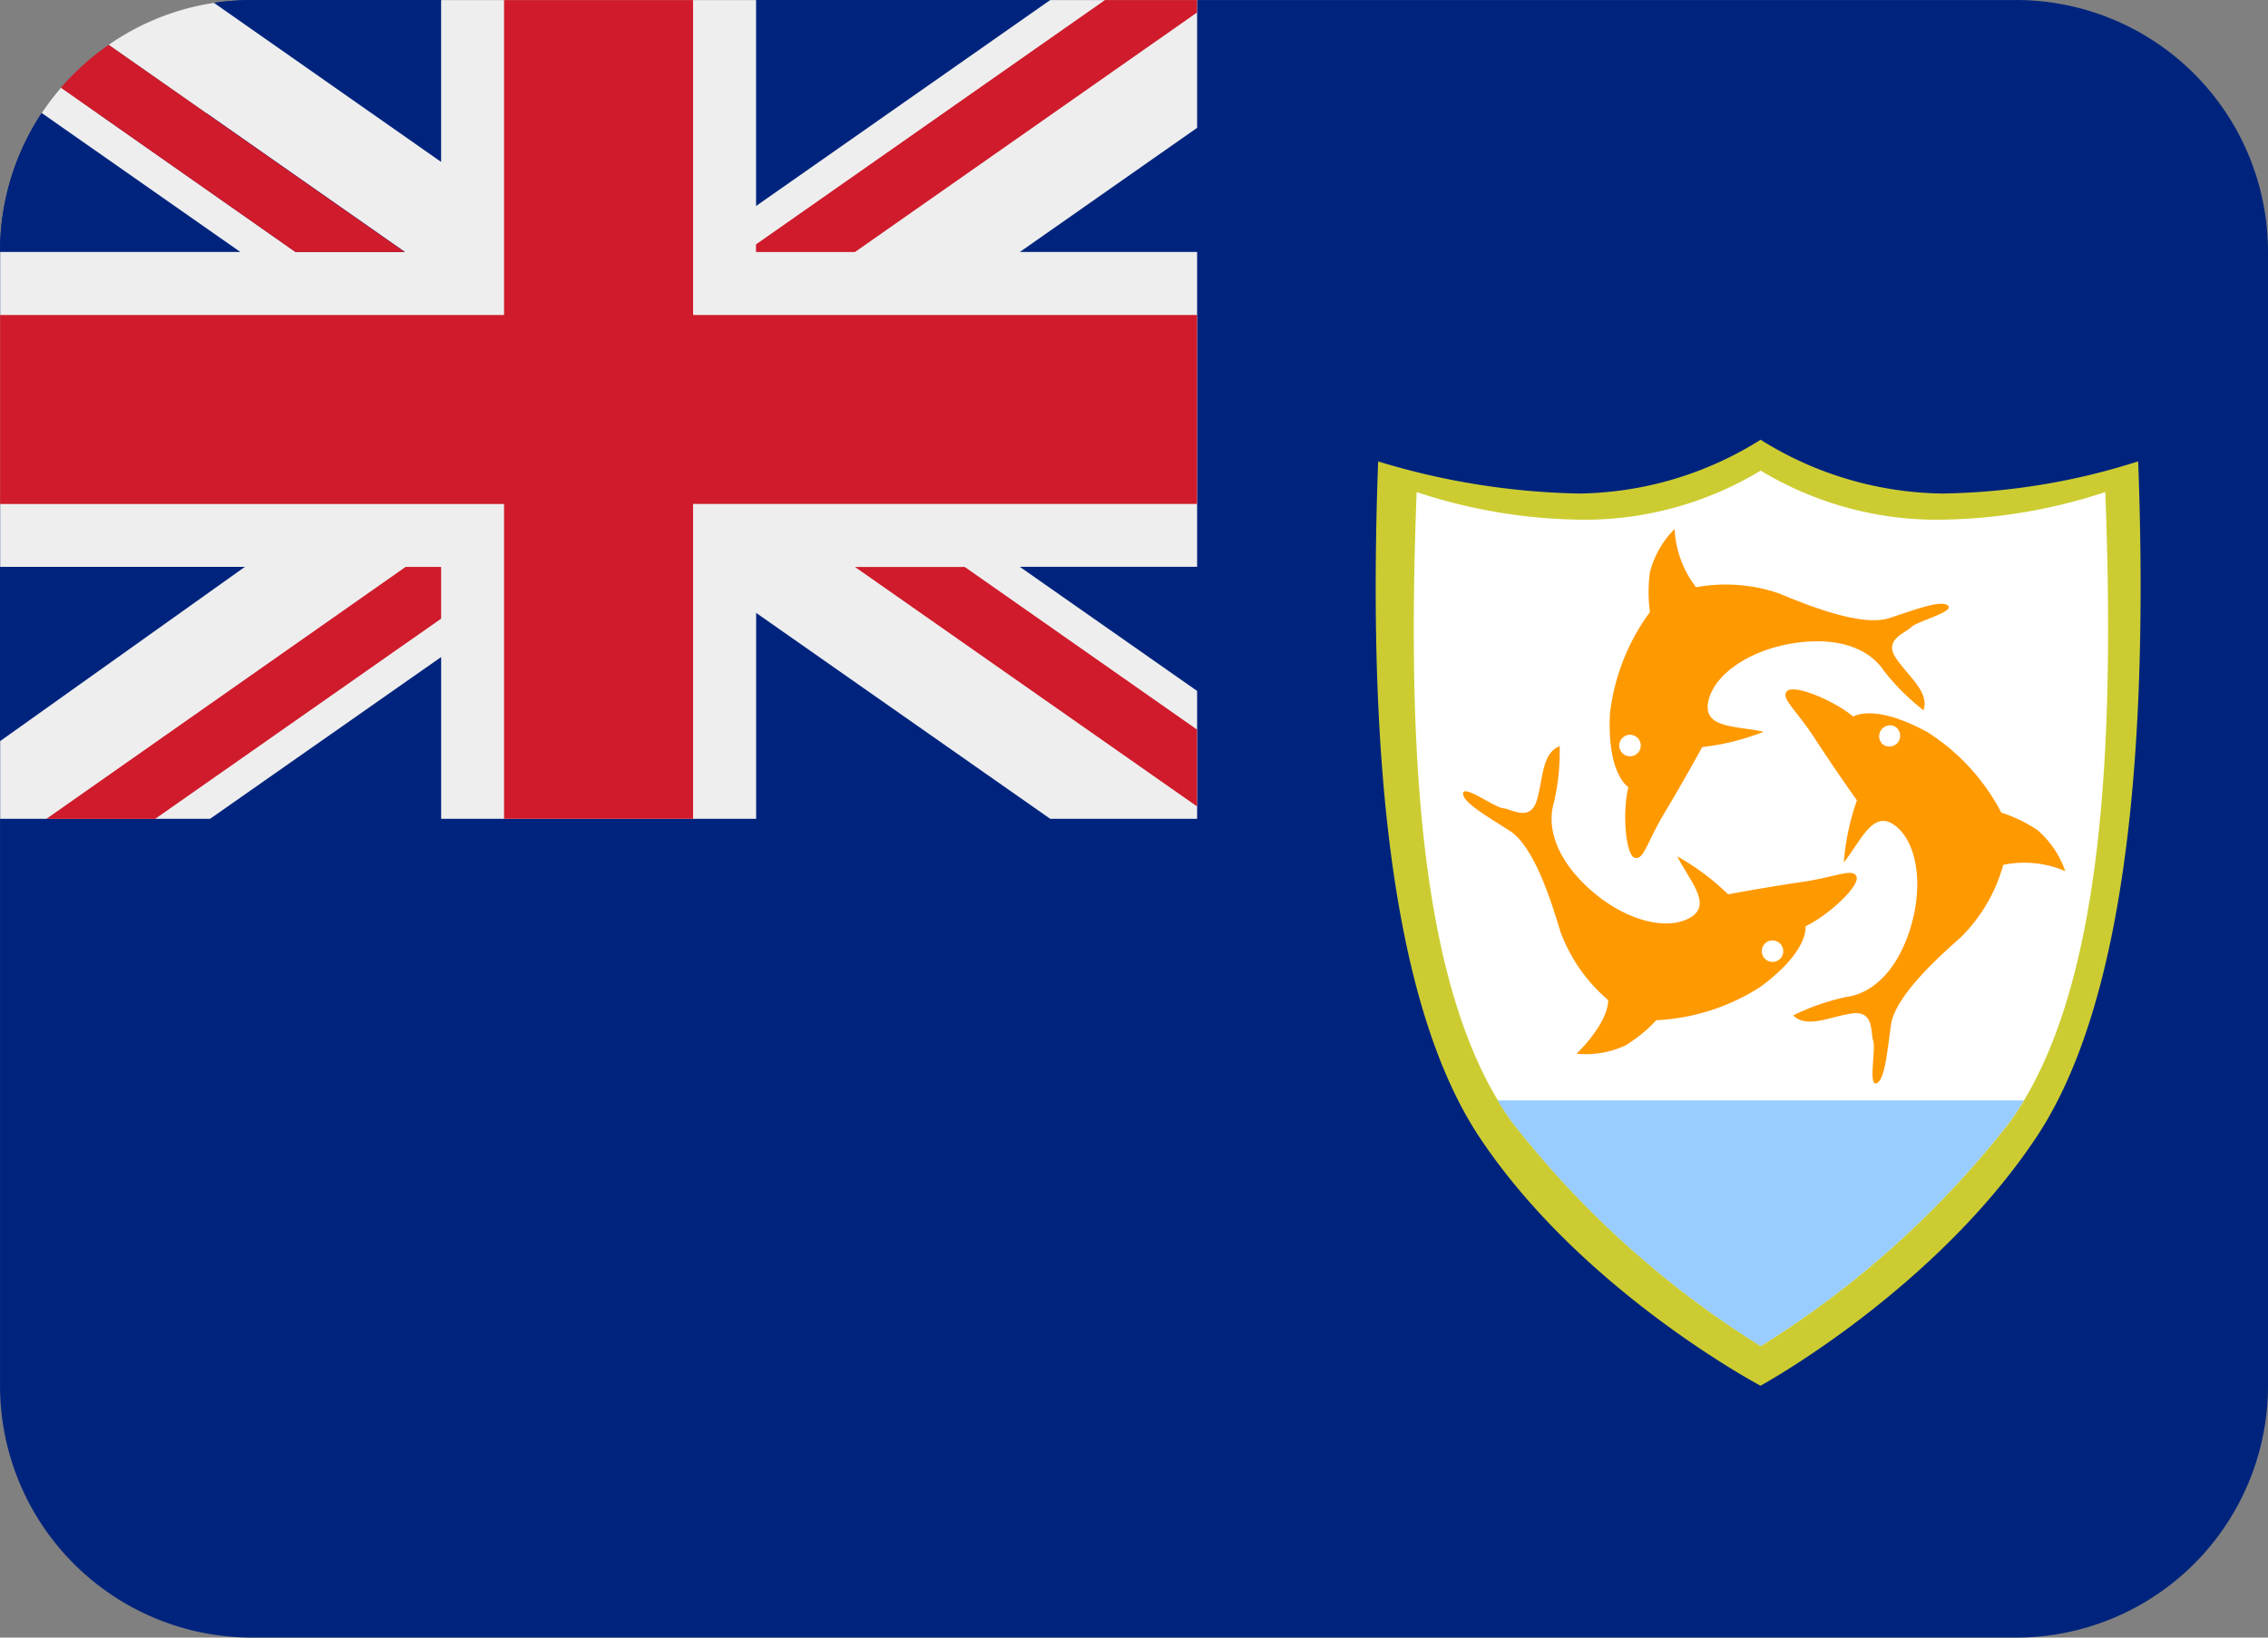 <svg id="AIA" xmlns="http://www.w3.org/2000/svg" width="93.996" height="67.886" viewBox="0 0 93.996 67.886">
  <rect x="0" y="0" width="93.996" height="67.886" fill="#808080" stroke="none"/>
  <path id="Path_39258" data-name="Path 39258" d="M83.55,4.446H10.444a10.359,10.359,0,0,0-1.577.117L8.855,9.143,1.726,9.131A10.4,10.4,0,0,0,0,14.888v47A10.445,10.445,0,0,0,10.444,72.329H83.55A10.445,10.445,0,0,0,93.995,61.884v-47A10.445,10.445,0,0,0,83.55,4.443Z" transform="translate(0.001 -4.443)" fill="#00247d"/>
  <path id="Path_39259" data-name="Path 39259" d="M51,11.548a27.9,27.9,0,0,1-8.125,1.331,14.514,14.514,0,0,1-7.516-2.229,14.455,14.455,0,0,1-7.511,2.229,30.341,30.341,0,0,1-8.339-1.331c-.4,10.759.261,22.082,4.2,28.016,4.238,6.38,11.646,10.3,11.646,10.3s7.19-3.921,11.432-10.3C50.74,33.63,51.409,22.3,51.007,11.548Z" transform="translate(37.608 7.58)" fill="#cccc32"/>
  <path id="Path_39260" data-name="Path 39260" d="M48.605,11.975a22.477,22.477,0,0,1-7.138,1.146,14.149,14.149,0,0,1-7.141-2.036A14.11,14.11,0,0,1,27.2,13.121a22.371,22.371,0,0,1-7.132-1.146c-.388,10.186,0,20.628,3.948,26.1a39.666,39.666,0,0,0,10.316,9.3,39.635,39.635,0,0,0,10.327-9.3c3.942-5.472,4.332-15.917,3.951-26.1Z" transform="translate(38.644 8.424)" fill="#fff"/>
  <path id="Path_39261" data-name="Path 39261" d="M25.4,11.908a4.3,4.3,0,0,0,.89,2.417,6.828,6.828,0,0,1,3.44.256c1.21.505,3.44,1.4,4.585,1.019s2.165-.764,2.423-.508-1.278.637-1.533.89-1.143.511-.634,1.275,1.4,1.4,1.146,2.168a9.318,9.318,0,0,1-1.657-1.657c-.511-.767-1.657-1.4-3.569-1.146S27.054,17.9,26.8,19.043s1.143,1.019,2.291,1.272a10.03,10.03,0,0,1-2.547.637s-.764,1.4-1.53,2.673-.893,2.038-1.272,1.912-.511-1.912-.256-2.928c0,0-.89-.508-.764-3.055a8.8,8.8,0,0,1,1.657-4.2,6.092,6.092,0,0,1,0-1.657A3.918,3.918,0,0,1,25.4,11.911Z" transform="translate(44.002 10.019)" fill="#f90"/>
  <path id="Path_39262" data-name="Path 39262" d="M23.739,15.257a.446.446,0,1,1-.446-.444A.446.446,0,0,1,23.739,15.257Z" transform="translate(44.262 15.647)" fill="#fff"/>
  <path id="Path_39263" data-name="Path 39263" d="M25.346,27.72s1.3-1.228,1.31-2.221a6.859,6.859,0,0,1-1.977-2.829c-.376-1.254-1.09-3.548-2.109-4.194s-1.962-1.2-1.927-1.554,1.3.585,1.66.623,1.116.567,1.389-.311.2-1.971.952-2.259a9.308,9.308,0,0,1-.235,2.329c-.27.878-.038,2.168,1.363,3.487s3.161,1.859,4.212,1.328.065-1.527-.464-2.579a9.993,9.993,0,0,1,2.106,1.574s1.569-.294,3.037-.508,2.141-.6,2.285-.22-1.157,1.6-2.112,2.05c0,0,.173,1.01-1.883,2.523a8.787,8.787,0,0,1-4.306,1.375,5.847,5.847,0,0,1-1.281,1.046,3.875,3.875,0,0,1-2.018.341Z" transform="translate(39.994 15.96)" fill="#f90"/>
  <path id="Path_39264" data-name="Path 39264" d="M25.019,17.815a.446.446,0,0,1,.626.065.443.443,0,1,1-.684.564.446.446,0,0,1,.059-.629Z" transform="translate(48.16 21.271)" fill="#fff"/>
  <path id="Path_39265" data-name="Path 39265" d="M36.786,21.705a4.286,4.286,0,0,0-2.567-.261,6.807,6.807,0,0,1-1.733,2.978c-.984.872-2.764,2.479-2.926,3.677s-.261,2.282-.6,2.4-.015-1.422-.132-1.765.044-1.254-.866-1.131-1.874.646-2.45.082a9.3,9.3,0,0,1,2.215-.767c.908-.12,1.986-.875,2.594-2.7s.361-3.651-.561-4.382-1.419.585-2.15,1.507a10.02,10.02,0,0,1,.543-2.573s-.925-1.3-1.733-2.547-1.445-1.692-1.16-1.983S27.2,14.621,28,15.3c0,0,.852-.579,3.087.649a8.755,8.755,0,0,1,3.049,3.328A6.085,6.085,0,0,1,35.632,20a3.962,3.962,0,0,1,1.154,1.7Z" transform="translate(48.806 14.408)" fill="#f90"/>
  <path id="Path_39266" data-name="Path 39266" d="M26.767,15.529a.44.44,0,0,1-.206-.6.447.447,0,0,1,.6-.206.447.447,0,0,1-.394.8Z" transform="translate(51.368 15.392)" fill="#fff"/>
  <path id="Path_39267" data-name="Path 39267" d="M21.132,19.973c.185.308.382.605.587.887a39.666,39.666,0,0,0,10.316,9.3,39.635,39.635,0,0,0,10.327-9.3c.2-.282.4-.579.585-.887H21.129Z" transform="translate(40.936 25.643)" fill="#9cf"/>
  <path id="Path_39268" data-name="Path 39268" d="M49.61,38.387V4.444H10.447a11.38,11.38,0,0,0-1.577.117L8.858,9.141,1.729,9.129s-.109.153-.332.535A10.428,10.428,0,0,0,0,14.886v23.5H49.607Z" transform="translate(0.001 -4.441)" fill="#00247d"/>
  <path id="Path_39269" data-name="Path 39269" d="M49.6,4.446H43.518l-12.19,8.536V4.446H18.275v6.709L8.864,4.563A10.305,10.305,0,0,0,4.5,6.3l12.278,8.589H12.245L2.525,8.076a10.661,10.661,0,0,0-.8,1.054l8.227,5.757H0V27.941H10.144L0,35.164v3.222H8.7l9.576-6.706v6.706H31.331V29.85l12.187,8.536h6.089v-5.3l-7.349-5.146h7.349V14.888H42.261l7.346-5.146v-5.3Z" transform="translate(0.007 -4.443)" fill="#eee"/>
  <path id="Path_39270" data-name="Path 39270" d="M28.721,4.444H20.887V17.5H0v7.834H20.887V38.384h7.834V25.331H49.608V17.5H28.721Z" transform="translate(0.003 -4.441)" fill="#cf1b2b"/>
  <path id="Path_39271" data-name="Path 39271" d="M48.343,4.444H44.527L30.064,14.572v.317h4.1L48.34,4.961ZM3.235,6.3A10.536,10.536,0,0,0,1.258,8.077l9.719,6.812h4.529L3.232,6.3ZM15.542,27.942.653,38.387H5.162l11.852-8.3V27.942Zm32.8,9.928V34.686l-9.625-6.741h-4.55Z" transform="translate(1.268 -4.441)" fill="#cf1b2b"/>
</svg>
